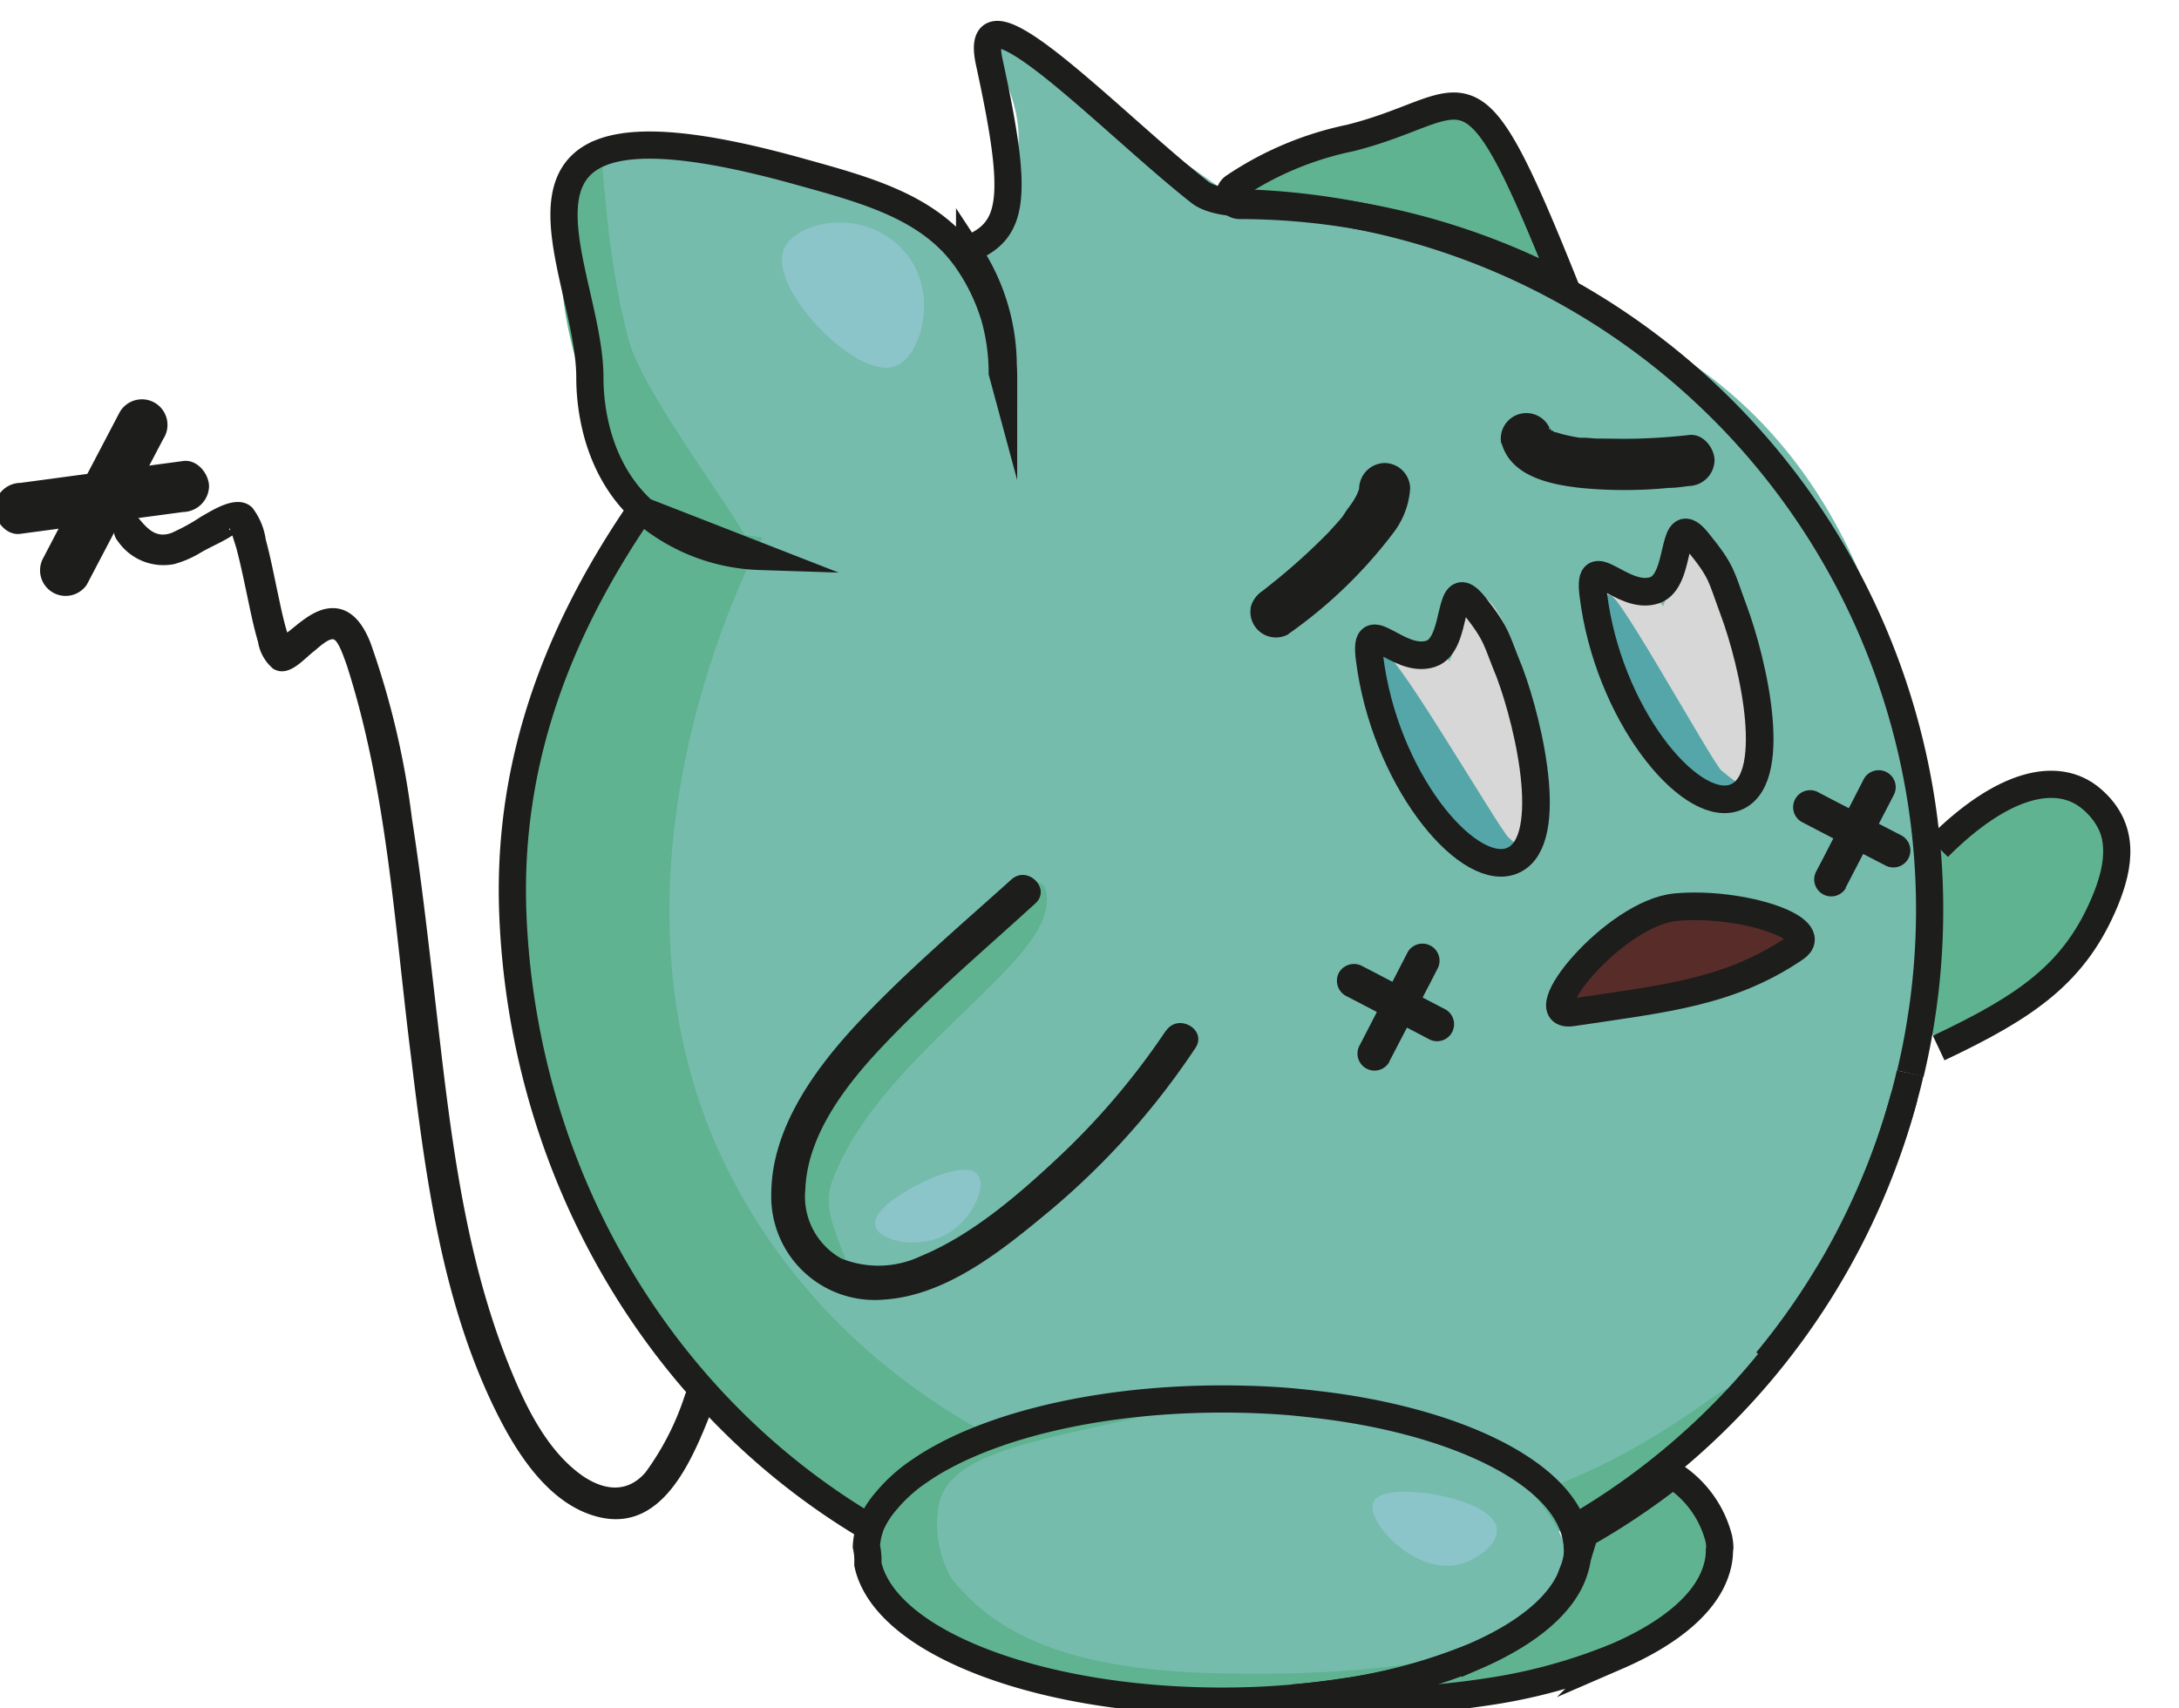 <svg xmlns="http://www.w3.org/2000/svg" viewBox="0 0 160.21 125.61"><defs><style>.cls-1,.cls-3{fill:#75bcad;stroke:#75bcad;}.cls-1,.cls-10,.cls-11,.cls-2,.cls-3,.cls-5,.cls-6,.cls-7,.cls-8,.cls-9{stroke-miterlimit:10;}.cls-1,.cls-2{stroke-width:0.75px;}.cls-2{fill:#5fb390;stroke:#5fb390;}.cls-3{stroke-width:0.74px;}.cls-4{fill:#1d1d1b;}.cls-5,.cls-6{fill:#8bc4c9;stroke:#8bc4c9;}.cls-5,.cls-7,.cls-8,.cls-9{stroke-width:0.75px;}.cls-6{stroke-width:0.74px;}.cls-7{fill:#d7d7d7;stroke:#d7d7d7;}.cls-8{fill:#582d29;stroke:#582d29;}.cls-9{fill:#54a6a8;stroke:#54a6a8;}.cls-10,.cls-11{fill:none;stroke:#1d1d1b;}.cls-10{stroke-width:2px;}.cls-11{stroke-width:2.03px;}</style></defs><g id="Capa_9" data-name="Capa 9"><path class="cls-1" d="M53.63,38.33A13.82,13.82,0,0,1,43.37,26.14c-.43-5.37-3.17-12,1.62-14.46,7.43-3.79,20.37,3.17,21.42,4,1.46,1.17,4.55,3.63,5,7.36C72.4,30.44,62.81,40.44,53.63,38.33Z"/><path class="cls-1" d="M72.76,3C86.83,24.85,37.13,23.37,37.41,65.65c.16,24.71,19.13,39.14,21.67,41,14.73,10.94,34.17,11.33,53,6.39,14-3.65,19.75-17.59,21.67-20.9a54.62,54.62,0,0,0,6.78-19.55,50.52,50.52,0,0,0-2.32-25.35c-.84-2.26-3.67-13.09-13.94-20.13-24.45-16.78-31-10.46-34.77-13C79.8,7.39,70.93.17,72.76,3Z"/><path class="cls-2" d="M76.51,65.51c1.29,4.43-10.86,10.92-15.09,19.83-1.37,2.86-1.19,3.62,1.12,9.12.3.71-1.82-1-2.53-2.85-.6-1.54-3.37-3.45,4.21-15C65.93,74,72.36,66.32,74.5,66.78,75.26,67,76.24,64.57,76.51,65.51Z"/><path class="cls-2" d="M91,14.17c-.17-1.28,10.55-5.8,17.64-5.36,2.07.13,6.39,9.52,5.68,10.58s-4.49-1.82-13-3.58C94.41,14.38,91.06,15,91,14.17Z"/><path class="cls-2" d="M43.7,10.75c-.28-.16-6,8.59,2.68,24.36,2.15,3.9,7.84,5.31,8.16,4.82S47,29.28,45.89,25.2C44,18.23,44,10.9,43.7,10.75Z"/><path class="cls-2" d="M47.34,37.76C36,55.68,35.51,69.34,41.05,84.29c8.83,23.8,33.92,40,64.44,31.42,12.65-3.57,21.13-11.77,21.53-13.11.27-.89-8.83,7.93-22.73,9.63-16.23,2-40.15-5-50.8-25.4-11.52-22.08,2-47,2-47C51.48,39.24,48,36.7,47.34,37.76Z"/><path class="cls-3" d="M65.83,111.25c3-10.34,38.81-8.79,45.56-2.24,2.75,2.66,4.08,5.7,3.47,6.74-7.17,12.2-42.18,12.19-48.16.56A7,7,0,0,1,65.83,111.25Z"/><path class="cls-2" d="M115.25,116.1c-3.26,5-14.15,9-11.62,8.65,10.33-1.55,9.94,1,18.07-4.77.55-.4,6.32-1.42,3.74-8.65C123.4,105.62,116.27,114.52,115.25,116.1Z"/><path class="cls-2" d="M142,65c.38,8-3.06,11.17-.52,10.84,15.48-2.07,14.4-15.92,10.41-17.06C144.62,56.73,141.86,63.12,142,65Z"/><path class="cls-2" d="M84.47,103.68c-3.35-1.07-20.93,3-21.21,8.18C63,116,67.4,121.07,73.32,122.33c24.81,5.27,36.83-.44,36.79-.93,0-.29-5.82,2.51-21.44,2-10.82-.37-15.86-3.16-19-7.08a8.33,8.33,0,0,1-1-5.78C69.53,106.54,75.71,105.69,84.47,103.68Z"/></g><g id="Capa_10" data-name="Capa 10"><path class="cls-4" d="M6.38,43l4.93-9.4.7-1.33a1.88,1.88,0,1,0-3.24-1.9l-4.93,9.4-.7,1.34A1.88,1.88,0,0,0,6.38,43Z"/><path class="cls-4" d="M1.48,39.26,12,37.85l1.49-.2a1.94,1.94,0,0,0,1.88-1.87c0-.91-.84-2-1.88-1.88L3,35.31l-1.49.2A1.93,1.93,0,0,0-.4,37.39c0,.9.84,2,1.88,1.87Z"/><path class="cls-4" d="M94.72,46.63a34.5,34.5,0,0,0,7.76-7.49,6,6,0,0,0,1.2-3.22,1.89,1.89,0,0,0-1.88-1.87,1.91,1.91,0,0,0-1.87,1.87.87.87,0,0,1,0,.23s.11-.57,0-.33c0,0,0,.09,0,.12-.06.24-.33.71,0,.12-.19.35-.36.71-.58,1-.12.18-.26.35-.38.53s.12-.16.13-.16l-.12.14L98.7,38c-.32.39-.67.76-1,1.13a46,46,0,0,1-4.21,3.8l-.73.58.17-.13-.08.06A2.09,2.09,0,0,0,92,44.51a1.88,1.88,0,0,0,2.75,2.12Z"/><path class="cls-4" d="M102.14,78.08l3.09-5.94.43-.84A1.25,1.25,0,1,0,103.51,70L100.42,76l-.44.85a1.25,1.25,0,0,0,2.16,1.26Z"/><path class="cls-4" d="M110.39,32.54c.66,2.51,3.61,3.09,5.81,3.34a33.51,33.51,0,0,0,6.49,0c.5,0,1-.08,1.49-.14a1.93,1.93,0,0,0,1.88-1.88c0-.91-.84-2-1.88-1.87-1.2.14-2.42.22-3.63.26s-2.13,0-3.2,0l-.76-.06-.39,0-.17,0c-.24,0,.5.08.11,0a12.83,12.83,0,0,1-1.37-.29l-.36-.11-.13,0c-.28-.09.35.18.17.07s-.36-.21-.53-.29.35.34.09.06l-.08-.07c-.18-.14.12-.15.14.19,0-.05-.1-.14-.12-.19s.15.46.06.11a1.88,1.88,0,0,0-3.62,1Z"/><path class="cls-4" d="M98.91,73.21,104.27,76l.76.4a1.25,1.25,0,1,0,1.26-2.16l-5.35-2.79-.77-.4a1.28,1.28,0,0,0-1.71.45,1.27,1.27,0,0,0,.45,1.71Z"/><path class="cls-4" d="M135.69,65.3l3.08-5.93.44-.85a1.25,1.25,0,0,0-2.16-1.26L134,63.2l-.44.84a1.25,1.25,0,1,0,2.16,1.26Z"/><path class="cls-4" d="M132.46,60.44l5.36,2.79.76.39a1.25,1.25,0,0,0,1.26-2.16l-5.36-2.78-.76-.4a1.25,1.25,0,1,0-1.26,2.16Z"/><path class="cls-5" d="M58,18.43c-1.17,2.53,5.2,9.17,7.74,8.13,1.69-.7,3-5.35.19-8.13S58.72,16.77,58,18.43Z"/><path class="cls-5" d="M64.72,90.06c.19.84,3.22,1.61,5.26,0,1.29-1,2.12-2.9,1.59-3.47C70.57,85.56,64.42,88.75,64.72,90.06Z"/><path class="cls-6" d="M101.32,110.62c-.47,1.06,3,5,6.12,4,1-.33,2.38-1.3,2.24-2.19C109.37,110.48,101.89,109.31,101.32,110.62Z"/><path class="cls-7" d="M111.23,62.83c3.23-.21.71-15.75-2-18.36-1.74-1.64-1.77,6.12-3,4.35-.78-1.11-2.71,0-5.14-1.89C100.57,46.6,106.32,63.14,111.23,62.83Z"/><path class="cls-7" d="M126.78,57.66c3-.22.5-14.51-2.07-16.88-1.62-1.49-1.57,5.65-2.75,4-.73-1-2.49,0-4.74-1.68C116.81,42.82,122.25,58,126.78,57.66Z"/><path class="cls-8" d="M117.08,73.75c3.1.77,9.29-2.32,13.94-3.68,3-.87-1.88-3.65-7.23-2.71S114.08,73,117.08,73.75Z"/><path class="cls-9" d="M118.25,44.63c3.5,11.79,5.43,12.34,7.56,12.7,1.77.31,2.41,1.19.48-.41C125.59,56.34,117.21,41.12,118.25,44.63Z"/><path class="cls-9" d="M101.79,49.07c3.37,11.83,5.84,11.31,7.43,12.78,1.27,1.19,3.33,1.58,1.42,0C109.93,61.23,100.78,45.55,101.79,49.07Z"/></g><g id="Capa_2" data-name="Capa 2"><g id="Capa_1" data-name="Capa 1"><path class="cls-10" d="M91.16,15.11a51.46,51.46,0,0,1,23.91,5.94C107.84,3,108.35,7.88,99.26,10.15a23.93,23.93,0,0,0-8.56,3.61A.75.75,0,0,0,91.16,15.11Z"/><path class="cls-11" d="M111,49.47c1.49,4,3.48,12.82,0,13.89-3.29,1-9.23-6.22-10.31-15-.42-3.42,2.09.51,4.5-.28,2.16-.7,1.1-6.23,3.24-3.51C110.15,46.75,110,47.06,111,49.47Z"/><path class="cls-11" d="M127.44,44.8c1.5,4,3.49,12.82,0,13.89-3.28,1-9.23-6.22-10.3-15-.42-3.42,2.09.5,4.5-.28,2.15-.7,1.09-6.23,3.23-3.52C126.65,42.08,126.54,42.38,127.44,44.8Z"/><path class="cls-11" d="M132,69.71c2.06-1.42-3.92-3.43-8.78-3-4.51.42-10.94,8.25-7.61,7.74C122.42,73.43,127.16,73,132,69.71Z"/><path class="cls-10" d="M71.08,18.37c3.51-1.36,3.85-3.71,1.66-13.78-1.45-6.63,9,4.47,15.48,9.55,1.2.93,4,.81,4,.81a52,52,0,0,1,48.24,64"/><path class="cls-10" d="M129.9,100.09A52.08,52.08,0,0,0,140,80.68"/><path class="cls-10" d="M140.44,78.93c-.13.59-.28,1.17-.44,1.75a52.16,52.16,0,0,1-24.3,31.73"/><path class="cls-10" d="M64,112.38c-15.29-9-25.49-25.82-26.29-45.06-.43-10.38,2.73-20.12,9.39-29.82l.21.08,8.56,3.34a13.79,13.79,0,0,1-8.56-3.34c-3.31-3-3.94-7.34-3.94-9.81,0-8.4-9.83-22.14,15.21-15.21,5,1.39,9.78,2.61,12.53,6.58a14.83,14.83,0,0,1,2.08,4.4,15.17,15.17,0,0,1,.6,4.23l-.1-.37A15.3,15.3,0,0,0,71,18.77l.29-.11A15.1,15.1,0,0,1,73.76,27"/></g><g id="Capa_7" data-name="Capa 7"><path class="cls-10" d="M116,114a4.53,4.53,0,0,1-.23,1.45c-.75,2.46-3.4,4.66-7.3,6.35a40.25,40.25,0,0,1-9.64,2.63c-1.2.18-2.44.33-3.72.44-1.69.15-3.44.23-5.24.23-9.2,0-17.3-2-22-5.07-2.22-1.46-3.66-3.16-4.06-5a2.44,2.44,0,0,0,0-.27,1.34,1.34,0,0,0,0-.2,4.82,4.82,0,0,0-.11-.85,5.12,5.12,0,0,1,.25-1.33c0-.14.11-.29.17-.43a7,7,0,0,1,1-1.53,11.65,11.65,0,0,1,2.54-2.28,17,17,0,0,1,1.64-1c4.78-2.6,12.22-4.26,20.57-4.26,1.8,0,3.55.07,5.25.22h0c.56.06,1.11.11,1.66.18l.6.07c9.62,1.22,16.91,4.75,18.33,9.06a4.23,4.23,0,0,1,.18.7,3.83,3.83,0,0,1,.08.67A1.34,1.34,0,0,1,116,114Z"/><path class="cls-10" d="M126.42,114a4.53,4.53,0,0,1-.23,1.45c-.75,2.46-3.4,4.66-7.3,6.35a40.25,40.25,0,0,1-9.64,2.63,59.1,59.1,0,0,1-9,.67c-1.79,0-3.53-.08-5.21-.23,1.28-.11,2.52-.26,3.72-.44a40.25,40.25,0,0,0,9.64-2.63c3.9-1.69,6.55-3.89,7.3-6.35A4.53,4.53,0,0,0,116,114a1.34,1.34,0,0,0,0-.2,3.83,3.83,0,0,0-.08-.67,51.9,51.9,0,0,0,7.06-4.66,7.83,7.83,0,0,1,3.39,4.66,3.83,3.83,0,0,1,.08.67A1.34,1.34,0,0,1,126.42,114Z"/><path class="cls-4" d="M85.71,75.81a53.83,53.83,0,0,1-8,9.4c-2.91,2.72-6.29,5.63-10,7.16a7.28,7.28,0,0,1-5.87.17,5.21,5.21,0,0,1-2.63-5.05c.14-4.07,3.06-7.79,5.74-10.61,3.5-3.69,7.4-7,11.17-10.44,1.2-1.08-.57-2.84-1.76-1.76-3.88,3.49-7.91,6.91-11.47,10.74C59.83,78.73,56.76,83,56.71,87.7A7.61,7.61,0,0,0,65,95.57c4.62-.3,8.73-3.66,12.15-6.5a56,56,0,0,0,10.74-12c.9-1.35-1.27-2.6-2.16-1.26Z"/><path class="cls-4" d="M50.38,102.53a20,20,0,0,1-2.93,5.76c-1.33,1.52-3,1.33-4.59.26-2.69-1.87-4.29-5.28-5.47-8.23C34.06,92,33.08,82.92,32.06,74.1c-.54-4.63-1.05-9.27-1.77-13.89a60.92,60.92,0,0,0-3.05-12.94c-.48-1.22-1.3-2.54-2.77-2.55-1.27,0-2.34,1-3.25,1.72-.17.14-.75.48-.8.66s1,.19,1,.25a5.77,5.77,0,0,0-.3-.83c-.31-1-.52-2.1-.75-3.16-.26-1.23-.5-2.46-.83-3.68a5,5,0,0,0-1-2.36c-1.06-1-2.74.1-3.75.67a14.48,14.48,0,0,1-2.18,1.2c-1.06.38-1.68-.19-2.35-1-.93-1.12-2.53.49-1.6,1.6a4.07,4.07,0,0,0,4.16,1.69,7.76,7.76,0,0,0,2-.88c.75-.43,1.64-.79,2.35-1.28s-.53-.17-.29-.47a2.64,2.64,0,0,0,.15.29c.08.39.28.89.39,1.33.29,1.11.52,2.24.76,3.37s.46,2.25.79,3.35a3.24,3.24,0,0,0,1.13,2c1.14.65,2.17-.67,3-1.31.3-.24,1-.91,1.39-.87s.84,1.47,1,1.89C28.46,58.11,29,68,30.21,77.63c1.08,8.92,2.29,18.26,6.37,26.39,1.51,3,3.82,6.57,7.28,7.5,5.1,1.38,7.25-4.75,8.71-8.39.54-1.36-1.65-1.95-2.19-.6Z"/></g><g id="Capa_4" data-name="Capa 4"><path class="cls-10" d="M142.51,62.31c4.7-4.7,8.76-5.7,11.27-3.56s2.08,4.87,1,7.5c-2.19,5.26-5.65,7.71-12.24,10.82"/></g></g></svg>